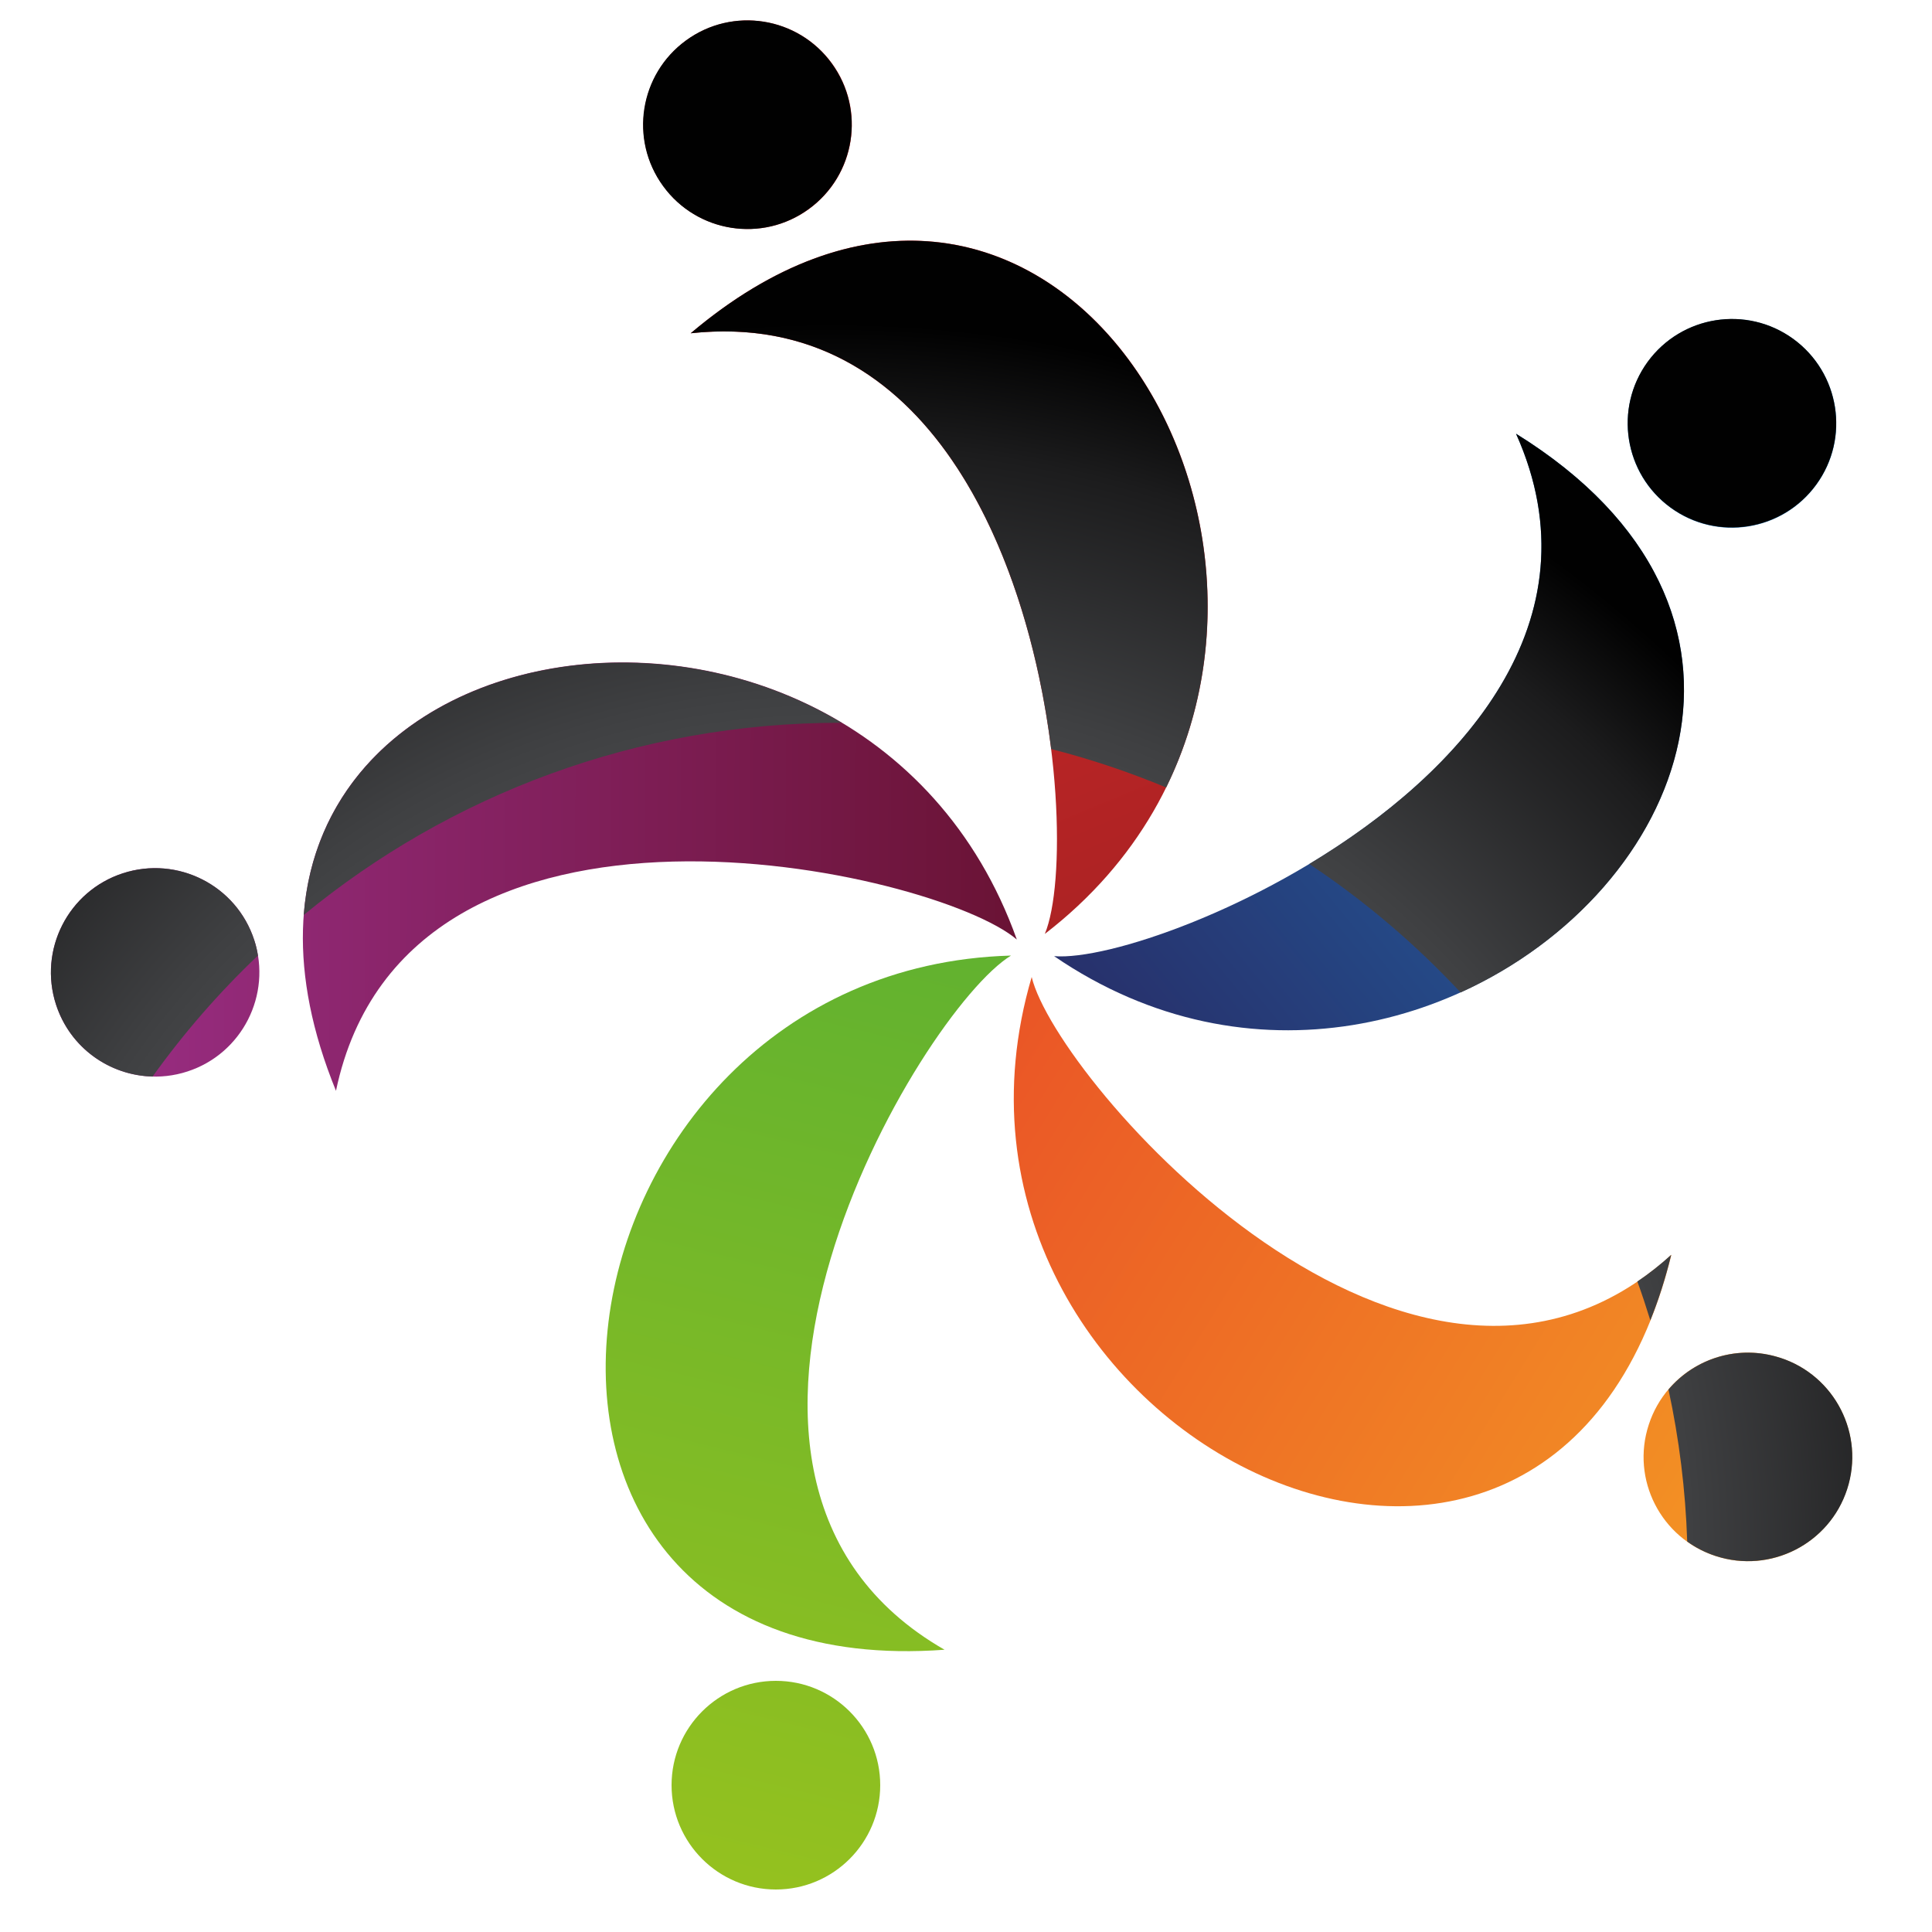 <svg xmlns="http://www.w3.org/2000/svg" xmlns:xlink="http://www.w3.org/1999/xlink" viewBox="0 0 1000 1000"><defs><style>      .st0 {        fill: url(#linear-gradient2);      }      .st1 {        fill: url(#linear-gradient1);      }      .st2 {        fill: url(#linear-gradient9);      }      .st3 {        fill: url(#linear-gradient8);      }      .st4 {        fill: url(#radial-gradient);        mix-blend-mode: screen;      }      .st5 {        isolation: isolate;      }      .st6 {        fill: url(#linear-gradient7);      }      .st7 {        fill: url(#linear-gradient4);      }      .st8 {        fill: url(#linear-gradient5);      }      .st9 {        fill: url(#linear-gradient3);      }      .st10 {        fill: url(#linear-gradient6);      }      .st11 {        fill: url(#linear-gradient);      }    </style><linearGradient id="linear-gradient" x1="354" y1="962.6" x2="469.4" y2="489.1" gradientUnits="userSpaceOnUse"><stop offset="0" stop-color="#94c11f"></stop><stop offset="1" stop-color="#62b22f"></stop></linearGradient><linearGradient id="linear-gradient1" x1="390.1" y1="971.4" x2="505.5" y2="497.8" xlink:href="#linear-gradient"></linearGradient><linearGradient id="linear-gradient2" x1="929.3" y1="812.9" x2="502.3" y2="549.4" gradientUnits="userSpaceOnUse"><stop offset="0" stop-color="#f49824"></stop><stop offset="1" stop-color="#ea5526"></stop></linearGradient><linearGradient id="linear-gradient3" x1="948.8" y1="781.3" x2="521.7" y2="517.9" xlink:href="#linear-gradient2"></linearGradient><linearGradient id="linear-gradient4" x1="962.6" y1="215.6" x2="580.4" y2="530.7" gradientUnits="userSpaceOnUse"><stop offset="0" stop-color="#1f82c5"></stop><stop offset="1" stop-color="#27316c"></stop></linearGradient><linearGradient id="linear-gradient5" x1="937.6" y1="185.2" x2="555.3" y2="500.3" xlink:href="#linear-gradient4"></linearGradient><linearGradient id="linear-gradient6" x1="398.3" y1="-3.2" x2="591.1" y2="461.7" gradientUnits="userSpaceOnUse"><stop offset="0" stop-color="#e52829"></stop><stop offset="1" stop-color="#ad2324"></stop></linearGradient><linearGradient id="linear-gradient7" x1="364.6" y1="10.7" x2="557.4" y2="475.7" xlink:href="#linear-gradient6"></linearGradient><linearGradient id="linear-gradient8" x1="16.5" y1="453" x2="524.4" y2="454.7" gradientUnits="userSpaceOnUse"><stop offset="0" stop-color="#9d2f89"></stop><stop offset="1" stop-color="#6a1335"></stop></linearGradient><linearGradient id="linear-gradient9" x1="16.3" y1="503.1" x2="524.3" y2="504.8" xlink:href="#linear-gradient8"></linearGradient><radialGradient id="radial-gradient" cx="430.5" cy="802" fx="430.5" fy="802" r="634.7" gradientUnits="userSpaceOnUse"><stop offset=".2" stop-color="#6e6f72"></stop><stop offset=".3" stop-color="#68696c"></stop><stop offset=".5" stop-color="#595a5c"></stop><stop offset=".7" stop-color="#3f4042"></stop><stop offset=".9" stop-color="#1c1c1d"></stop><stop offset="1" stop-color="#010101"></stop></radialGradient></defs><g class="st5"><g id="Camada_1"><g><g><g><path class="st11" d="M523.3,494.6c-244.5,6.9-299.6,378.8-34.4,359.3-156.1-89.5-12.6-330.6,34.4-359.3Z"></path><path class="st1" d="M455.6,924c0,29.8-24.2,54-54,54s-54-24.2-54-54,24.2-54,54-54,54,24.2,54,54Z"></path></g><g><path class="st0" d="M534,505.7c-69,234.7,267.7,402,331.1,143.8-133.4,120.8-318.3-90.2-331.1-143.8Z"></path><path class="st9" d="M921.4,702.8c28.3,9.2,43.9,39.6,34.6,68-9.2,28.3-39.6,43.9-68,34.6-28.3-9.2-43.9-39.6-34.6-68,9.2-28.3,39.6-43.9,68-34.6Z"></path></g><g><path class="st7" d="M545.6,494.9c201.9,138.1,465.1-130.4,239.1-270.4,73.7,164.2-184.1,274.9-239.1,270.4Z"></path><path class="st8" d="M852.8,187.4c17.5-24.1,51.3-29.5,75.4-11.9,24.1,17.5,29.5,51.3,11.9,75.4-17.5,24.1-51.3,29.5-75.4,11.9-24.1-17.5-29.4-51.3-11.9-75.4Z"></path></g><g><path class="st10" d="M540.8,483.4C734.6,334.1,560.6.8,357.5,172.5c178.9-19.3,204.5,260.1,183.3,310.9Z"></path><path class="st6" d="M343.3,96.3c-17.5-24.1-12.2-57.8,11.9-75.4,24.1-17.5,57.8-12.2,75.4,11.9,17.5,24.1,12.2,57.8-11.9,75.4-24.1,17.5-57.8,12.2-75.4-11.9Z"></path></g><g><path class="st3" d="M526.3,486.3c-82.1-230.4-452.9-167.9-352.4,78.3,36.9-176.1,310.5-114.2,352.4-78.3Z"></path><path class="st2" d="M97,554.6c-28.3,9.2-58.8-6.3-68-34.6-9.2-28.3,6.3-58.8,34.6-68,28.3-9.2,58.8,6.3,68,34.6,9.2,28.3-6.3,58.8-34.6,68Z"></path></g></g><path class="st4" d="M854.2,683.4c-2.1-6.8-4.3-13.5-6.7-20.1,5.9-4,11.8-8.6,17.5-13.8-3,12.3-6.6,23.5-10.8,33.9ZM921.4,702.8c-21.4-7-44.1.2-57.8,16.4,5.5,25.5,8.8,51.8,9.7,78.7,4.4,3.2,9.3,5.7,14.8,7.5,28.3,9.2,58.8-6.3,68-34.6,9.2-28.3-6.3-58.8-34.6-68ZM756,513.7c115.6-52.4,175.9-198,28.7-289.2,43.7,97.3-29.1,175.8-107,222.7,28.7,19.1,54.9,41.4,78.3,66.5ZM864.7,262.7c24.1,17.5,57.8,12.2,75.4-11.9,17.5-24.1,12.2-57.8-11.9-75.4-24.1-17.5-57.8-12.2-75.4,11.9-17.5,24.1-12.2,57.8,11.9,75.4ZM357.5,172.5c124.2-13.4,174.5,117.1,186.6,215.2,20.4,5.2,40.3,11.9,59.5,19.9,79-160.8-73-381.4-246.1-235.1ZM418.6,108.2c24.1-17.5,29.5-51.3,11.9-75.4-17.5-24.1-51.3-29.5-75.4-11.9-24.1,17.5-29.5,51.3-11.9,75.4,17.5,24.1,51.3,29.5,75.4,11.9ZM435.6,374.1c-110.6-66.3-268.8-23.7-278.4,99.5,75.6-62.2,172.5-99.5,278-99.5h.3ZM133.5,494.6c-.4-2.7-1-5.3-1.9-8-9.2-28.3-39.6-43.8-68-34.6-28.3,9.2-43.8,39.6-34.6,68,7.3,22.4,27.7,36.7,50,37.2,16.2-22.6,34.4-43.5,54.5-62.6Z"></path></g></g></g></svg>